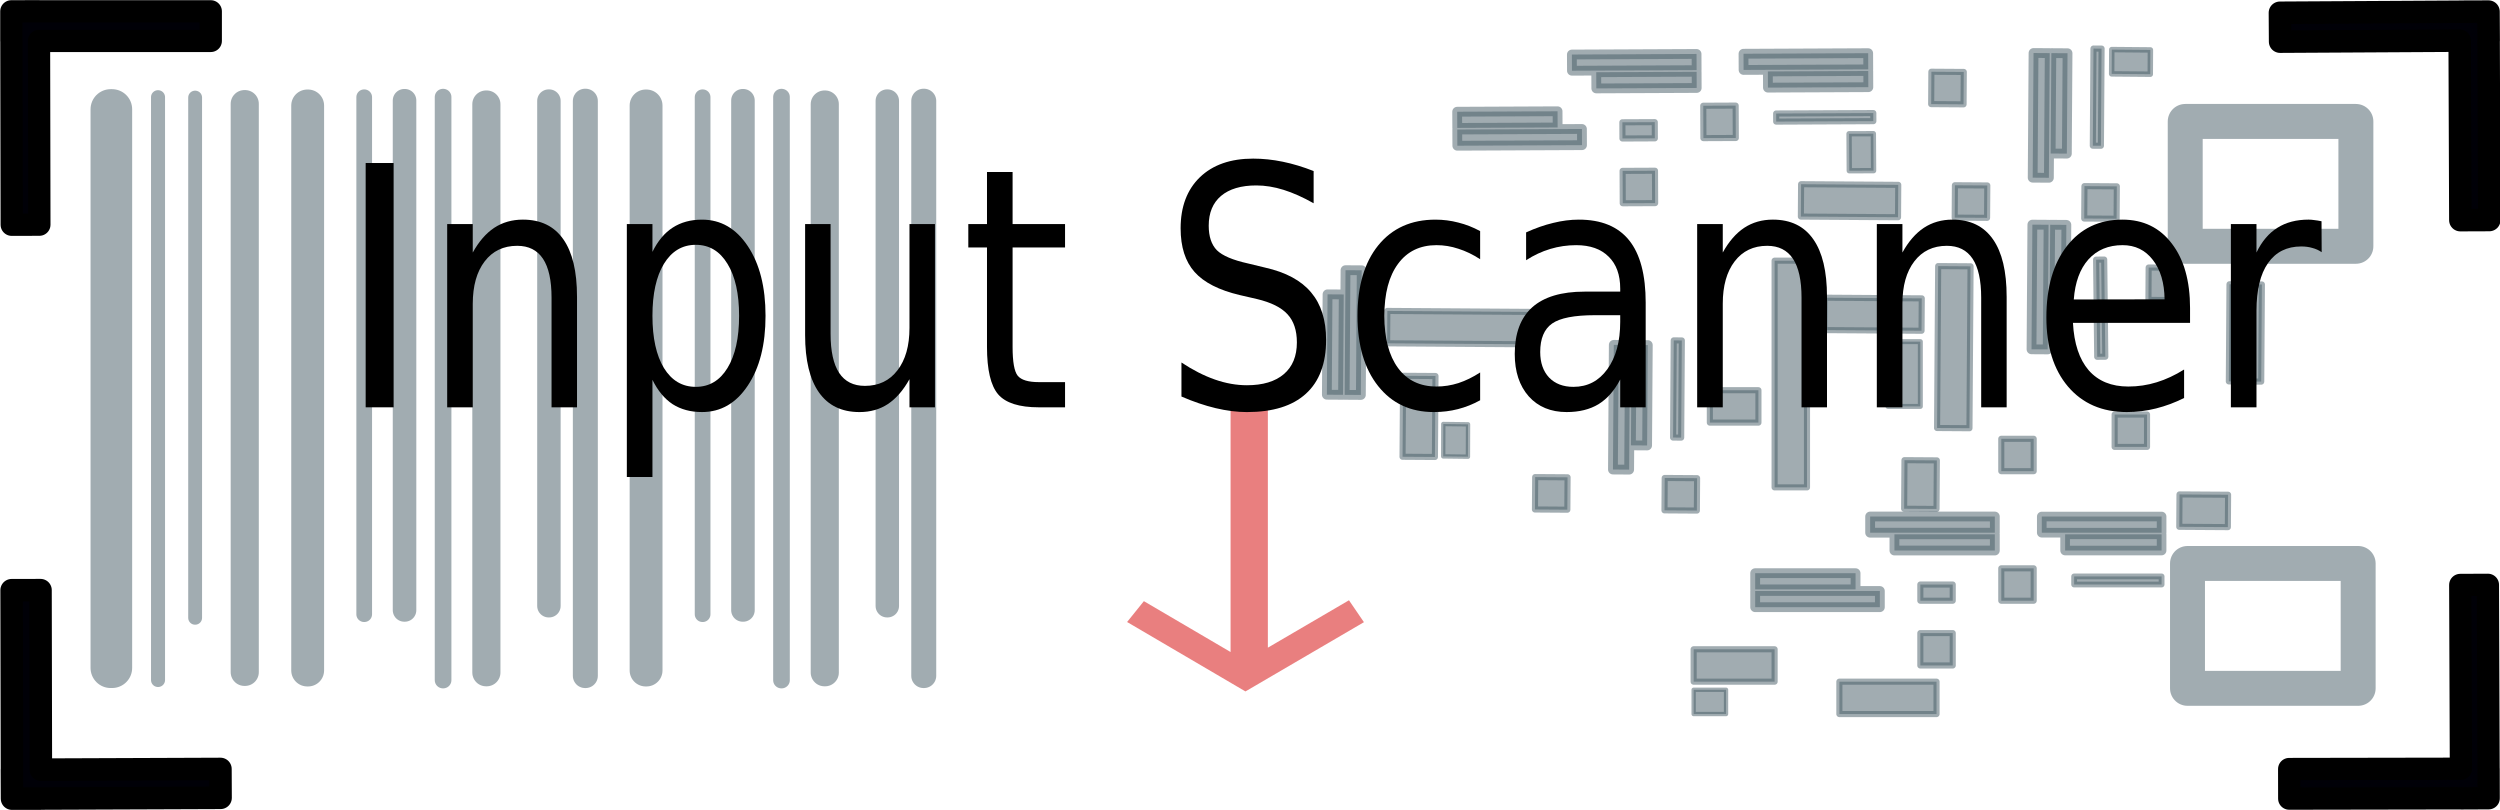 <?xml version="1.0" encoding="UTF-8" standalone="no"?>
<!-- Created with Inkscape (http://www.inkscape.org/) -->

<svg
   xmlns:dc="http://purl.org/dc/elements/1.1/"
   xmlns:cc="http://creativecommons.org/ns#"
   xmlns:rdf="http://www.w3.org/1999/02/22-rdf-syntax-ns#"
   xmlns:svg="http://www.w3.org/2000/svg"
   xmlns="http://www.w3.org/2000/svg"
   xmlns:sodipodi="http://sodipodi.sourceforge.net/DTD/sodipodi-0.dtd"
   xmlns:inkscape="http://www.inkscape.org/namespaces/inkscape"
   width="1544"
   height="500"
   viewBox="0 0 408.517 132.292"
   version="1.1"
   id="svg8"
   inkscape:version="0.92.5 (2060ec1f9f, 2020-04-08)"
   sodipodi:docname="wp-input-scanner_banner.svg">
  <defs
     id="defs2" />
  <sodipodi:namedview
     id="base"
     pagecolor="#ffffff"
     bordercolor="#666666"
     borderopacity="1.0"
     inkscape:pageopacity="0.0"
     inkscape:pageshadow="2"
     inkscape:zoom="1"
     inkscape:cx="691.86817"
     inkscape:cy="-4.6755129"
     inkscape:document-units="mm"
     inkscape:current-layer="layer1"
     showgrid="true"
     units="px"
     showguides="true"
     inkscape:guide-bbox="true"
     inkscape:window-width="3768"
     inkscape:window-height="2096"
     inkscape:window-x="72"
     inkscape:window-y="27"
     inkscape:window-maximized="1">
    <sodipodi:guide
       position="173.68,72.193"
       orientation="1,0"
       id="guide928"
       inkscape:locked="false" />
    <sodipodi:guide
       position="219.428,66.146"
       orientation="0,1"
       id="guide930"
       inkscape:locked="false"
       inkscape:label=""
       inkscape:color="rgb(0,0,255)" />
    <sodipodi:guide
       position="113.771,39.688"
       orientation="1,0"
       id="guide1167"
       inkscape:locked="false" />
    <inkscape:grid
       type="xygrid"
       id="grid1169"
       visible="true" />
    <sodipodi:guide
       position="191.823,74.083"
       orientation="1,0"
       id="guide4895"
       inkscape:locked="false" />
    <sodipodi:guide
       position="119.062,76.729"
       orientation="0,1"
       id="guide5028"
       inkscape:locked="false" />
    <sodipodi:guide
       position="354.542,124.354"
       orientation="1,0"
       id="guide5319"
       inkscape:locked="false" />
  </sodipodi:namedview>
  <g
     inkscape:groupmode="layer"
     id="layer3"
     inkscape:label="Layer 1"
     transform="translate(0,-67.708)"
     style="display:inline">
    <path
       style="fill:#000007;fill-opacity:1;stroke:#000000;stroke-width:3.638;stroke-linecap:round;stroke-linejoin:round;stroke-miterlimit:4;stroke-dasharray:none;stroke-dashoffset:0;stroke-opacity:1"
       d="m 6.368,69.548 -4.515,0.012 v 4.832 h 0.009 L 1.916,104.435 6.432,104.422 6.376,74.393 H 34.44 V 69.56 H 6.368 Z"
       id="rect817"
       inkscape:connector-curvature="0" />
    <path
       inkscape:connector-curvature="0"
       style="fill:#000007;fill-opacity:1;stroke:#000000;stroke-width:3.677;stroke-linecap:round;stroke-linejoin:round;stroke-miterlimit:4;stroke-dasharray:none;stroke-dashoffset:0;stroke-opacity:1"
       d="m 1.942,193.491 0.021,4.72 4.722,-0.009 -1.8e-5,-0.009 29.358,-0.115 -0.021,-4.72 -29.345,0.115 -0.057,-29.332 -4.722,0.009 0.057,29.342 z"
       id="rect817-3" />
    <path
       inkscape:connector-curvature="0"
       style="fill:#000007;fill-opacity:1;stroke:#000000;stroke-width:3.638;stroke-linecap:round;stroke-linejoin:round;stroke-miterlimit:4;stroke-dasharray:none;stroke-dashoffset:0;stroke-opacity:1"
       d="m 402.149,198.169 4.515,-0.021 -0.009,-4.832 -0.009,1e-5 -0.108,-30.042 -4.515,0.021 0.108,30.03 -28.064,0.05 0.009,4.832 28.073,-0.05 z"
       id="rect817-0" />
    <path
       inkscape:connector-curvature="0"
       style="fill:#000007;fill-opacity:1;stroke:#000000;stroke-width:3.677;stroke-linecap:round;stroke-linejoin:round;stroke-miterlimit:4;stroke-dasharray:none;stroke-dashoffset:0;stroke-opacity:1"
       d="m 406.665,74.323 -0.03,-4.72 -4.722,0.017 3e-5,0.009 -29.357,0.167 0.03,4.72 29.345,-0.167 0.109,29.332 4.722,-0.018 -0.109,-29.342 z"
       id="rect817-3-4" />
    <rect
       style="opacity:0.5;fill:none;fill-opacity:1;stroke:#455a64;stroke-width:5.71;stroke-linecap:round;stroke-linejoin:round;stroke-miterlimit:4;stroke-dasharray:none;stroke-dashoffset:0;stroke-opacity:1"
       id="rect911"
       width="27.887"
       height="20.404"
       x="357.081"
       y="87.552" />
    <rect
       style="opacity:0.5;fill:none;fill-opacity:1;stroke:#455a64;stroke-width:5.71;stroke-linecap:round;stroke-linejoin:round;stroke-miterlimit:4;stroke-dasharray:none;stroke-dashoffset:0;stroke-opacity:1"
       id="rect911-7"
       width="27.887"
       height="20.404"
       x="357.452"
       y="159.783" />
    <rect
       style="opacity:0.5;fill:none;fill-opacity:1;stroke:#455a64;stroke-width:6.573;stroke-linecap:round;stroke-linejoin:round;stroke-miterlimit:4;stroke-dasharray:none;stroke-dashoffset:0;stroke-opacity:1"
       id="rect932"
       width="0.226"
       height="91.286"
       x="18.082"
       y="85.565" />
    <rect
       style="opacity:0.5;fill:none;fill-opacity:1;stroke:#455a64;stroke-width:2.266;stroke-linecap:round;stroke-linejoin:round;stroke-miterlimit:4;stroke-dasharray:none;stroke-dashoffset:0;stroke-opacity:1"
       id="rect932-6"
       width="0.026"
       height="95.255"
       x="25.809"
       y="83.58" />
    <rect
       style="opacity:0.5;fill:none;fill-opacity:1;stroke:#455a64;stroke-width:2.234;stroke-linecap:round;stroke-linejoin:round;stroke-miterlimit:4;stroke-dasharray:none;stroke-dashoffset:0;stroke-opacity:1"
       id="rect932-6-8"
       width="0.028"
       height="85.029"
       x="31.872"
       y="83.642" />
    <rect
       style="opacity:0.5;fill:none;fill-opacity:1;stroke:#455a64;stroke-width:4.493;stroke-linecap:round;stroke-linejoin:round;stroke-miterlimit:4;stroke-dasharray:none;stroke-dashoffset:0;stroke-opacity:1"
       id="rect932-9"
       width="0.104"
       height="92.872"
       x="39.941"
       y="84.673" />
    <rect
       style="opacity:0.5;fill:none;fill-opacity:1;stroke:#455a64;stroke-width:5.226;stroke-linecap:round;stroke-linejoin:round;stroke-miterlimit:4;stroke-dasharray:none;stroke-dashoffset:0;stroke-opacity:1"
       id="rect932-9-0"
       width="0.141"
       height="92.313"
       x="50.204"
       y="84.952" />
    <rect
       style="opacity:0.5;fill:none;fill-opacity:1;stroke:#455a64;stroke-width:2.529;stroke-linecap:round;stroke-linejoin:round;stroke-miterlimit:4;stroke-dasharray:none;stroke-dashoffset:0;stroke-opacity:1"
       id="rect932-6-8-3"
       width="0.036"
       height="84.503"
       x="59.495"
       y="83.583" />
    <rect
       style="opacity:0.5;fill:none;fill-opacity:1;stroke:#455a64;stroke-width:3.766;stroke-linecap:round;stroke-linejoin:round;stroke-miterlimit:4;stroke-dasharray:none;stroke-dashoffset:0;stroke-opacity:1"
       id="rect932-6-8-33"
       width="0.081"
       height="83.288"
       x="66.064"
       y="84.129" />
    <rect
       style="opacity:0.5;fill:none;fill-opacity:1;stroke:#455a64;stroke-width:2.685;stroke-linecap:round;stroke-linejoin:round;stroke-miterlimit:4;stroke-dasharray:none;stroke-dashoffset:0;stroke-opacity:1"
       id="rect932-6-8-3-7"
       width="0.036"
       height="95.287"
       x="72.385"
       y="83.564" />
    <rect
       style="opacity:0.5;fill:none;fill-opacity:1;stroke:#455a64;stroke-width:4.493;stroke-linecap:round;stroke-linejoin:round;stroke-miterlimit:4;stroke-dasharray:none;stroke-dashoffset:0;stroke-opacity:1"
       id="rect932-2"
       width="0.104"
       height="92.872"
       x="79.425"
       y="84.737" />
    <rect
       style="opacity:0.5;fill:none;fill-opacity:1;stroke:#455a64;stroke-width:3.749;stroke-linecap:round;stroke-linejoin:round;stroke-miterlimit:4;stroke-dasharray:none;stroke-dashoffset:0;stroke-opacity:1"
       id="rect932-6-6"
       width="0.081"
       height="82.538"
       x="89.655"
       y="84.189" />
    <rect
       style="opacity:0.5;fill:none;fill-opacity:1;stroke:#455a64;stroke-width:4;stroke-linecap:round;stroke-linejoin:round;stroke-miterlimit:4;stroke-dasharray:none;stroke-dashoffset:0;stroke-opacity:1"
       id="rect932-6-8-5"
       width="0.081"
       height="93.934"
       x="95.608"
       y="84.206" />
    <path
       style="display:inline;opacity:0.5;fill:#455a64;fill-opacity:1;stroke:#455a64;stroke-width:1.602;stroke-linecap:round;stroke-linejoin:round;stroke-miterlimit:4;stroke-dasharray:none;stroke-dashoffset:0;stroke-opacity:1"
       d="m 332.155,96.742 2.646,0.018 0.138,-20.372 -2.646,-0.018 z m 2.937,-3.949 2.646,0.018 0.111,-16.404 -2.646,-0.018 z"
       id="rect4878-9"
       inkscape:connector-curvature="0" />
    <path
       inkscape:connector-curvature="0"
       style="display:inline;opacity:0.5;fill:#455a64;fill-opacity:1;stroke:#455a64;stroke-width:1.602;stroke-linecap:round;stroke-linejoin:round;stroke-miterlimit:4;stroke-dasharray:none;stroke-dashoffset:0;stroke-opacity:1"
       d="m 331.964,124.788 2.646,0.018 0.138,-20.372 -2.646,-0.018 z m 2.937,-3.949 2.646,0.018 0.111,-16.404 -2.646,-0.018 z"
       id="rect4878-0-3" />
    <rect
       style="display:inline;opacity:0.5;fill:#455a64;fill-opacity:1;stroke:#455a64;stroke-width:1;stroke-linecap:round;stroke-linejoin:round;stroke-miterlimit:4;stroke-dasharray:none;stroke-dashoffset:0;stroke-opacity:1"
       id="rect4945-4"
       width="15.875"
       height="1.323"
       x="-89.193"
       y="342.594"
       transform="rotate(-89.611)" />
    <rect
       style="display:inline;opacity:0.5;fill:#455a64;fill-opacity:1;stroke:#455a64;stroke-width:0.892;stroke-linecap:round;stroke-linejoin:round;stroke-miterlimit:4;stroke-dasharray:none;stroke-dashoffset:0;stroke-opacity:1"
       id="rect4947-3"
       width="3.969"
       height="6.31"
       x="-76.67"
       y="345.443"
       transform="matrix(0.005,-1,1,0.009,0,0)" />
    <rect
       style="display:inline;opacity:0.5;fill:#455a64;fill-opacity:1;stroke:#455a64;stroke-width:1;stroke-linecap:round;stroke-linejoin:round;stroke-miterlimit:4;stroke-dasharray:none;stroke-dashoffset:0;stroke-opacity:1"
       id="rect4952-7"
       width="5.292"
       height="5.292"
       x="-114.328"
       y="351.854"
       transform="rotate(-89.611)" />
    <rect
       style="display:inline;opacity:0.5;fill:#455a64;fill-opacity:1;stroke:#455a64;stroke-width:1;stroke-linecap:round;stroke-linejoin:round;stroke-miterlimit:4;stroke-dasharray:none;stroke-dashoffset:0;stroke-opacity:1"
       id="rect4956-2"
       width="26.458"
       height="5.292"
       x="-135.495"
       y="317.458"
       transform="rotate(-89.611)" />
    <rect
       style="display:inline;opacity:0.5;fill:#455a64;fill-opacity:1;stroke:#455a64;stroke-width:1;stroke-linecap:round;stroke-linejoin:round;stroke-miterlimit:4;stroke-dasharray:none;stroke-dashoffset:0;stroke-opacity:1"
       id="rect4958-2"
       width="5.292"
       height="5.292"
       x="-101.099"
       y="320.104"
       transform="rotate(-89.611)" />
    <rect
       style="display:inline;opacity:0.5;fill:#455a64;fill-opacity:1;stroke:#455a64;stroke-width:1;stroke-linecap:round;stroke-linejoin:round;stroke-miterlimit:4;stroke-dasharray:none;stroke-dashoffset:0;stroke-opacity:1"
       id="rect4962-2"
       width="5.292"
       height="5.292"
       x="-101.099"
       y="341.271"
       transform="rotate(-89.611)" />
    <rect
       style="display:inline;opacity:0.5;fill:#455a64;fill-opacity:1;stroke:#455a64;stroke-width:1;stroke-linecap:round;stroke-linejoin:round;stroke-miterlimit:4;stroke-dasharray:none;stroke-dashoffset:0;stroke-opacity:1"
       id="rect4966-7"
       width="15.875"
       height="5.292"
       x="-127.557"
       y="365.083"
       transform="rotate(-89.611)" />
    <rect
       style="display:inline;opacity:0.5;fill:#455a64;fill-opacity:1;stroke:#455a64;stroke-width:1;stroke-linecap:round;stroke-linejoin:round;stroke-miterlimit:4;stroke-dasharray:none;stroke-dashoffset:0;stroke-opacity:1"
       id="rect4968-5"
       width="5.292"
       height="15.875"
       x="-119.62"
       y="298.937"
       transform="rotate(-89.611)" />
    <rect
       style="display:inline;opacity:0.5;fill:#455a64;fill-opacity:1;stroke:#455a64;stroke-width:1;stroke-linecap:round;stroke-linejoin:round;stroke-miterlimit:4;stroke-dasharray:none;stroke-dashoffset:0;stroke-opacity:1"
       id="rect4970-1"
       width="7.938"
       height="5.292"
       x="-148.724"
       y="312.166"
       transform="rotate(-89.611)" />
    <rect
       style="display:inline;opacity:0.5;fill:#455a64;fill-opacity:1;stroke:#455a64;stroke-width:1;stroke-linecap:round;stroke-linejoin:round;stroke-miterlimit:4;stroke-dasharray:none;stroke-dashoffset:0;stroke-opacity:1"
       id="rect4974-4"
       width="5.292"
       height="7.938"
       x="-151.37"
       y="357.146"
       transform="rotate(-89.611)" />
    <path
       style="display:inline;opacity:0.5;fill:#455a64;fill-opacity:1;stroke:#455a64;stroke-width:1.602;stroke-linecap:round;stroke-linejoin:round;stroke-miterlimit:4;stroke-dasharray:none;stroke-dashoffset:0;stroke-opacity:1"
       d="m 263.567,144.432 2.646,0.018 0.138,-20.372 -2.646,-0.018 z m 2.937,-3.949 2.646,0.018 0.111,-16.404 -2.646,-0.018 z"
       id="rect4878-6-1"
       inkscape:connector-curvature="0" />
    <rect
       style="display:inline;opacity:0.5;fill:#455a64;fill-opacity:1;stroke:#455a64;stroke-width:1;stroke-linecap:round;stroke-linejoin:round;stroke-miterlimit:4;stroke-dasharray:none;stroke-dashoffset:0;stroke-opacity:1"
       id="rect4945-2-7"
       width="15.875"
       height="1.323"
       x="-137.347"
       y="274.331"
       transform="rotate(-89.611)" />
    <rect
       style="display:inline;opacity:0.5;fill:#455a64;fill-opacity:1;stroke:#455a64;stroke-width:1;stroke-linecap:round;stroke-linejoin:round;stroke-miterlimit:4;stroke-dasharray:none;stroke-dashoffset:0;stroke-opacity:1"
       id="rect4958-4-1"
       width="5.292"
       height="5.292"
       x="-149.253"
       y="251.842"
       transform="rotate(-89.611)" />
    <rect
       style="display:inline;opacity:0.5;fill:#455a64;fill-opacity:1;stroke:#455a64;stroke-width:1;stroke-linecap:round;stroke-linejoin:round;stroke-miterlimit:4;stroke-dasharray:none;stroke-dashoffset:0;stroke-opacity:1"
       id="rect4962-7-1"
       width="5.292"
       height="5.292"
       x="-149.253"
       y="273.008"
       transform="rotate(-89.611)" />
    <rect
       style="display:inline;opacity:0.5;fill:#455a64;fill-opacity:1;stroke:#455a64;stroke-width:1;stroke-linecap:round;stroke-linejoin:round;stroke-miterlimit:4;stroke-dasharray:none;stroke-dashoffset:0;stroke-opacity:1"
       id="rect4958-9-1"
       width="5.292"
       height="5.292"
       x="-82.578"
       y="316.135"
       transform="rotate(-89.611)" />
    <rect
       style="display:inline;opacity:0.5;fill:#455a64;fill-opacity:1;stroke:#455a64;stroke-width:1;stroke-linecap:round;stroke-linejoin:round;stroke-miterlimit:4;stroke-dasharray:none;stroke-dashoffset:0;stroke-opacity:1"
       id="rect4968-3-7"
       width="5.292"
       height="15.875"
       x="-101.099"
       y="294.969"
       transform="rotate(-89.611)" />
    <path
       inkscape:connector-curvature="0"
       style="display:inline;opacity:0.5;fill:#455a64;fill-opacity:1;stroke:#455a64;stroke-width:1.602;stroke-linecap:round;stroke-linejoin:round;stroke-miterlimit:4;stroke-dasharray:none;stroke-dashoffset:0;stroke-opacity:1"
       d="m 222.512,111.873 -2.646,-0.018 -0.138,20.372 2.646,0.018 z m -2.937,3.949 -2.646,-0.018 -0.111,16.404 2.646,0.018 z"
       id="rect4878-0-4-9-0" />
    <rect
       style="display:inline;opacity:0.5;fill:#455a64;fill-opacity:1;stroke:#455a64;stroke-width:1;stroke-linecap:round;stroke-linejoin:round;stroke-miterlimit:4;stroke-dasharray:none;stroke-dashoffset:0;stroke-opacity:1"
       id="rect4964-2-4"
       width="5.292"
       height="23.812"
       x="-122.266"
       y="227.5"
       transform="rotate(-89.611)" />
    <rect
       style="display:inline;opacity:0.5;fill:#455a64;fill-opacity:1;stroke:#455a64;stroke-width:1;stroke-linecap:round;stroke-linejoin:round;stroke-miterlimit:4;stroke-dasharray:none;stroke-dashoffset:0;stroke-opacity:1"
       id="rect4972-8-0"
       width="13.229"
       height="5.292"
       x="-140.786"
       y="230.146"
       transform="rotate(-89.611)" />
    <rect
       style="display:inline;opacity:0.5;fill:#455a64;fill-opacity:1;stroke:#455a64;stroke-width:0.714;stroke-linecap:round;stroke-linejoin:round;stroke-miterlimit:4;stroke-dasharray:none;stroke-dashoffset:0;stroke-opacity:1"
       id="rect4974-3-8"
       width="5.292"
       height="4.042"
       x="-139.214"
       y="236.246"
       transform="matrix(0.003,-1,1,0.013,0,0)" />
    <path
       style="display:inline;opacity:0.5;fill:#455a64;fill-opacity:1;stroke:#455a64;stroke-width:1.602;stroke-linecap:round;stroke-linejoin:round;stroke-miterlimit:4;stroke-dasharray:none;stroke-dashoffset:0;stroke-opacity:1"
       d="m 284.9,76.49 0.012,2.646 20.373,-0.093 -0.012,-2.646 z m 3.982,2.892 0.012,2.646 16.404,-0.075 -0.012,-2.646 z"
       id="rect4878-01-5"
       inkscape:connector-curvature="0" />
    <path
       inkscape:connector-curvature="0"
       style="display:inline;opacity:0.5;fill:#455a64;fill-opacity:1;stroke:#455a64;stroke-width:1.602;stroke-linecap:round;stroke-linejoin:round;stroke-miterlimit:4;stroke-dasharray:none;stroke-dashoffset:0;stroke-opacity:1"
       d="m 256.855,76.618 0.012,2.646 20.373,-0.093 -0.012,-2.646 z m 3.982,2.892 0.012,2.646 16.404,-0.075 -0.012,-2.646 z"
       id="rect4878-0-7-1" />
    <path
       inkscape:connector-curvature="0"
       style="display:inline;opacity:0.5;fill:#455a64;fill-opacity:1;stroke:#455a64;stroke-width:1.602;stroke-linecap:round;stroke-linejoin:round;stroke-miterlimit:4;stroke-dasharray:none;stroke-dashoffset:0;stroke-opacity:1"
       d="m 258.51,91.428 -0.012,-2.646 -20.373,0.093 0.012,2.646 z m -3.982,-2.892 -0.012,-2.646 -16.404,0.075 0.012,2.646 z"
       id="rect4878-0-4-8-6" />
    <rect
       style="display:inline;opacity:0.5;fill:#455a64;fill-opacity:1;stroke:#455a64;stroke-width:1;stroke-linecap:round;stroke-linejoin:round;stroke-miterlimit:4;stroke-dasharray:none;stroke-dashoffset:0;stroke-opacity:1"
       id="rect4945-9-6"
       width="15.875"
       height="1.323"
       x="289.839"
       y="87.582"
       transform="rotate(-0.262)" />
    <rect
       style="display:inline;opacity:0.5;fill:#455a64;fill-opacity:1;stroke:#455a64;stroke-width:0.873;stroke-linecap:round;stroke-linejoin:round;stroke-miterlimit:4;stroke-dasharray:none;stroke-dashoffset:0;stroke-opacity:1"
       id="rect4947-1-2"
       width="3.969"
       height="6.043"
       x="301.607"
       y="90.47"
       transform="matrix(1,-0.003,0.006,1,0,0)" />
    <rect
       style="display:inline;opacity:0.5;fill:#455a64;fill-opacity:1;stroke:#455a64;stroke-width:1;stroke-linecap:round;stroke-linejoin:round;stroke-miterlimit:4;stroke-dasharray:none;stroke-dashoffset:0;stroke-opacity:1"
       id="rect4952-5-1"
       width="5.292"
       height="5.292"
       x="264.704"
       y="96.842"
       transform="rotate(-0.262)" />
    <rect
       style="display:inline;opacity:0.5;fill:#455a64;fill-opacity:1;stroke:#455a64;stroke-width:1;stroke-linecap:round;stroke-linejoin:round;stroke-miterlimit:4;stroke-dasharray:none;stroke-dashoffset:0;stroke-opacity:1"
       id="rect4960-4-9"
       width="5.292"
       height="2.646"
       x="264.704"
       y="88.904"
       transform="rotate(-0.262)" />
    <rect
       style="display:inline;opacity:0.5;fill:#455a64;fill-opacity:1;stroke:#455a64;stroke-width:1;stroke-linecap:round;stroke-linejoin:round;stroke-miterlimit:4;stroke-dasharray:none;stroke-dashoffset:0;stroke-opacity:1"
       id="rect4962-9-6"
       width="5.292"
       height="5.292"
       x="277.933"
       y="86.259"
       transform="rotate(-0.262)" />
    <path
       style="display:inline;opacity:0.5;fill:#455a64;fill-opacity:1;stroke:#455a64;stroke-width:1.571;stroke-linecap:round;stroke-linejoin:round;stroke-miterlimit:4;stroke-dasharray:none;stroke-dashoffset:0;stroke-opacity:1"
       d="m 333.64,152.11 v 2.646 h 19.579 v -2.646 z m 3.814,2.91 v 2.646 h 15.765 v -2.646 z"
       id="rect4878-8"
       inkscape:connector-curvature="0" />
    <path
       inkscape:connector-curvature="0"
       style="display:inline;opacity:0.5;fill:#455a64;fill-opacity:1;stroke:#455a64;stroke-width:1.602;stroke-linecap:round;stroke-linejoin:round;stroke-miterlimit:4;stroke-dasharray:none;stroke-dashoffset:0;stroke-opacity:1"
       d="m 305.594,152.11 v 2.646 h 20.373 v -2.646 z m 3.969,2.91 v 2.646 h 16.404 v -2.646 z"
       id="rect4878-0-0" />
    <path
       inkscape:connector-curvature="0"
       style="display:inline;opacity:0.5;fill:#455a64;fill-opacity:1;stroke:#455a64;stroke-width:1.602;stroke-linecap:round;stroke-linejoin:round;stroke-miterlimit:4;stroke-dasharray:none;stroke-dashoffset:0;stroke-opacity:1"
       d="m 307.181,166.927 v -2.646 l -20.373,2e-5 v 2.646 z m -3.969,-2.91 v -2.646 l -16.404,1e-5 v 2.646 z"
       id="rect4878-0-4-81" />
    <rect
       style="display:inline;opacity:0.5;fill:#455a64;fill-opacity:1;stroke:#455a64;stroke-width:0.949;stroke-linecap:round;stroke-linejoin:round;stroke-miterlimit:4;stroke-dasharray:none;stroke-dashoffset:0;stroke-opacity:1"
       id="rect4945-0"
       width="14.288"
       height="1.323"
       x="338.931"
       y="161.9" />
    <rect
       style="display:inline;opacity:0.5;fill:#455a64;fill-opacity:1;stroke:#455a64;stroke-width:1;stroke-linecap:round;stroke-linejoin:round;stroke-miterlimit:4;stroke-dasharray:none;stroke-dashoffset:0;stroke-opacity:1"
       id="rect4952-2"
       width="5.292"
       height="5.292"
       x="313.796"
       y="171.16" />
    <rect
       style="display:inline;opacity:0.5;fill:#455a64;fill-opacity:1;stroke:#455a64;stroke-width:1;stroke-linecap:round;stroke-linejoin:round;stroke-miterlimit:4;stroke-dasharray:none;stroke-dashoffset:0;stroke-opacity:1"
       id="rect4954-9"
       width="5.292"
       height="37.042"
       x="289.983"
       y="110.306" />
    <rect
       style="display:inline;opacity:0.5;fill:#455a64;fill-opacity:1;stroke:#455a64;stroke-width:1;stroke-linecap:round;stroke-linejoin:round;stroke-miterlimit:4;stroke-dasharray:none;stroke-dashoffset:0;stroke-opacity:1"
       id="rect4958-5"
       width="5.292"
       height="5.292"
       x="327.025"
       y="139.41" />
    <rect
       style="display:inline;opacity:0.5;fill:#455a64;fill-opacity:1;stroke:#455a64;stroke-width:1;stroke-linecap:round;stroke-linejoin:round;stroke-miterlimit:4;stroke-dasharray:none;stroke-dashoffset:0;stroke-opacity:1"
       id="rect4960-6"
       width="5.292"
       height="2.646"
       x="313.796"
       y="163.223" />
    <rect
       style="display:inline;opacity:0.5;fill:#455a64;fill-opacity:1;stroke:#455a64;stroke-width:1;stroke-linecap:round;stroke-linejoin:round;stroke-miterlimit:4;stroke-dasharray:none;stroke-dashoffset:0;stroke-opacity:1"
       id="rect4962-4"
       width="5.292"
       height="5.292"
       x="327.025"
       y="160.577" />
    <rect
       style="display:inline;opacity:0.5;fill:#455a64;fill-opacity:1;stroke:#455a64;stroke-width:1;stroke-linecap:round;stroke-linejoin:round;stroke-miterlimit:4;stroke-dasharray:none;stroke-dashoffset:0;stroke-opacity:1"
       id="rect4966-3"
       width="15.875"
       height="5.292"
       x="300.567"
       y="179.098" />
    <rect
       style="display:inline;opacity:0.5;fill:#455a64;fill-opacity:1;stroke:#455a64;stroke-width:0.816;stroke-linecap:round;stroke-linejoin:round;stroke-miterlimit:4;stroke-dasharray:none;stroke-dashoffset:0;stroke-opacity:1"
       id="rect4968-7"
       width="5.292"
       height="10.583"
       x="308.504"
       y="123.535" />
    <rect
       style="display:inline;opacity:0.5;fill:#455a64;fill-opacity:1;stroke:#455a64;stroke-width:1;stroke-linecap:round;stroke-linejoin:round;stroke-miterlimit:4;stroke-dasharray:none;stroke-dashoffset:0;stroke-opacity:1"
       id="rect4970-9"
       width="7.938"
       height="5.292"
       x="279.4"
       y="131.473" />
    <rect
       style="display:inline;opacity:0.5;fill:#455a64;fill-opacity:1;stroke:#455a64;stroke-width:1;stroke-linecap:round;stroke-linejoin:round;stroke-miterlimit:4;stroke-dasharray:none;stroke-dashoffset:0;stroke-opacity:1"
       id="rect4972-74"
       width="13.229"
       height="5.292"
       x="276.754"
       y="173.806" />
    <rect
       style="display:inline;opacity:0.5;fill:#455a64;fill-opacity:1;stroke:#455a64;stroke-width:0.707;stroke-linecap:round;stroke-linejoin:round;stroke-miterlimit:4;stroke-dasharray:none;stroke-dashoffset:0;stroke-opacity:1"
       id="rect4974-9"
       width="5.292"
       height="3.969"
       x="276.754"
       y="180.421" />
    <rect
       style="display:inline;opacity:0.5;fill:#455a64;fill-opacity:1;stroke:#455a64;stroke-width:1;stroke-linecap:round;stroke-linejoin:round;stroke-miterlimit:4;stroke-dasharray:none;stroke-dashoffset:0;stroke-opacity:1"
       id="rect4958-9-17"
       width="5.292"
       height="5.292"
       x="345.546"
       y="135.442" />
    <rect
       style="display:inline;opacity:0.5;fill:#455a64;fill-opacity:1;stroke:#455a64;stroke-width:1;stroke-linecap:round;stroke-linejoin:round;stroke-miterlimit:4;stroke-dasharray:none;stroke-dashoffset:0;stroke-opacity:1"
       id="rect4945-9-60"
       width="15.875"
       height="1.323"
       x="114.022"
       y="-342.568"
       transform="rotate(89.349)" />
    <rect
       style="display:inline;opacity:0.5;fill:none;fill-opacity:1;stroke:#455a64;stroke-width:5.226;stroke-linecap:round;stroke-linejoin:round;stroke-miterlimit:4;stroke-dasharray:none;stroke-dashoffset:0;stroke-opacity:1"
       id="rect932-9-0-3"
       width="0.141"
       height="92.313"
       x="105.502"
       y="84.952" />
    <rect
       style="display:inline;opacity:0.5;fill:none;fill-opacity:1;stroke:#455a64;stroke-width:2.529;stroke-linecap:round;stroke-linejoin:round;stroke-miterlimit:4;stroke-dasharray:none;stroke-dashoffset:0;stroke-opacity:1"
       id="rect932-6-8-3-9"
       width="0.036"
       height="84.503"
       x="114.793"
       y="83.583" />
    <rect
       style="display:inline;opacity:0.5;fill:none;fill-opacity:1;stroke:#455a64;stroke-width:3.766;stroke-linecap:round;stroke-linejoin:round;stroke-miterlimit:4;stroke-dasharray:none;stroke-dashoffset:0;stroke-opacity:1"
       id="rect932-6-8-33-4"
       width="0.081"
       height="83.288"
       x="121.362"
       y="84.129" />
    <rect
       style="display:inline;opacity:0.5;fill:none;fill-opacity:1;stroke:#455a64;stroke-width:2.685;stroke-linecap:round;stroke-linejoin:round;stroke-miterlimit:4;stroke-dasharray:none;stroke-dashoffset:0;stroke-opacity:1"
       id="rect932-6-8-3-7-1"
       width="0.036"
       height="95.287"
       x="127.683"
       y="83.564" />
    <rect
       style="display:inline;opacity:0.5;fill:none;fill-opacity:1;stroke:#455a64;stroke-width:4.493;stroke-linecap:round;stroke-linejoin:round;stroke-miterlimit:4;stroke-dasharray:none;stroke-dashoffset:0;stroke-opacity:1"
       id="rect932-2-5"
       width="0.104"
       height="92.872"
       x="134.722"
       y="84.737" />
    <rect
       style="display:inline;opacity:0.5;fill:none;fill-opacity:1;stroke:#455a64;stroke-width:3.749;stroke-linecap:round;stroke-linejoin:round;stroke-miterlimit:4;stroke-dasharray:none;stroke-dashoffset:0;stroke-opacity:1"
       id="rect932-6-6-4"
       width="0.081"
       height="82.538"
       x="144.952"
       y="84.189" />
    <rect
       style="display:inline;opacity:0.5;fill:none;fill-opacity:1;stroke:#455a64;stroke-width:4;stroke-linecap:round;stroke-linejoin:round;stroke-miterlimit:4;stroke-dasharray:none;stroke-dashoffset:0;stroke-opacity:1"
       id="rect932-6-8-5-1"
       width="0.081"
       height="93.934"
       x="150.906"
       y="84.206" />
  </g>
  <g
     inkscape:groupmode="layer"
     id="layer4"
     inkscape:label="arrow"
     style="display:inline">
    <path
       style="fill:#d50000;fill-opacity:1;stroke:#000005;stroke-width:0;stroke-linecap:butt;stroke-linejoin:round;stroke-miterlimit:4;stroke-dasharray:none;stroke-dashoffset:0;stroke-opacity:1;opacity:0.5"
       d="m 201.083,66.146 v 40.398 l -14.167,-8.311 -2.741,3.407 19.326,11.337 0.014,-0.018 0.012,0.017 19.348,-11.308 -2.444,-3.58 -13.254,7.746 V 66.146 Z"
       id="rect5009"
       inkscape:connector-curvature="0" />
  </g>
  <g
     inkscape:groupmode="layer"
     id="layer1"
     inkscape:label="schrift"
     transform="translate(0,-67.708)"
     style="display:inline">
    <g
       aria-label="WP Input Scanner"
       transform="matrix(1.158,0,0,1.369,-103.467,623.56)"
       style="font-style:normal;font-weight:normal;font-size:40px;line-height:1.25;font-family:sans-serif;letter-spacing:0px;word-spacing:0px;display:inline;fill:#000000;fill-opacity:1;stroke:none"
       id="flowRoot5636">
      <path
         d="m 140.949,-386.57 h 3.945 v 29.16 h -3.945 z"
         id="path5648"
         inkscape:connector-curvature="0" />
      <path
         d="m 170.773,-370.613 v 13.203 h -3.594 v -13.086 q 0,-3.105 -1.211,-4.648 -1.211,-1.543 -3.633,-1.543 -2.91,0 -4.59,1.855 -1.68,1.855 -1.68,5.059 v 12.363 h -3.613 v -21.875 h 3.613 v 3.398 q 1.289,-1.973 3.027,-2.949 1.758,-0.977 4.043,-0.977 3.77,0 5.703,2.344 1.934,2.324 1.934,6.855 z"
         id="path5650"
         inkscape:connector-curvature="0" />
      <path
         d="m 181.417,-360.691 v 11.602 h -3.613 v -30.195 h 3.613 v 3.32 q 1.133,-1.953 2.852,-2.891 1.738,-0.957 4.141,-0.957 3.984,0 6.465,3.164 2.5,3.164 2.5,8.32 0,5.156 -2.5,8.32 -2.48,3.164 -6.465,3.164 -2.402,0 -4.141,-0.938 -1.719,-0.957 -2.852,-2.91 z m 12.227,-7.637 q 0,-3.965 -1.641,-6.211 -1.621,-2.266 -4.473,-2.266 -2.852,0 -4.492,2.266 -1.621,2.246 -1.621,6.211 0,3.965 1.621,6.23 1.641,2.246 4.492,2.246 2.852,0 4.473,-2.246 1.641,-2.266 1.641,-6.23 z"
         id="path5652"
         inkscape:connector-curvature="0" />
      <path
         d="m 202.96,-366.043 v -13.242 h 3.594 v 13.105 q 0,3.105 1.211,4.668 1.211,1.543 3.633,1.543 2.91,0 4.59,-1.855 1.699,-1.855 1.699,-5.059 v -12.402 h 3.594 v 21.875 h -3.594 v -3.359 q -1.309,1.992 -3.047,2.969 -1.719,0.957 -4.004,0.957 -3.77,0 -5.723,-2.344 -1.953,-2.344 -1.953,-6.855 z m 9.043,-13.77 z"
         id="path5654"
         inkscape:connector-curvature="0" />
      <path
         d="m 232.238,-385.496 v 6.211 h 7.402 v 2.793 h -7.402 v 11.875 q 0,2.676 0.723,3.438 0.742,0.762 2.988,0.762 h 3.691 v 3.008 h -3.691 q -4.16,0 -5.742,-1.543 -1.582,-1.562 -1.582,-5.664 v -11.875 h -2.637 v -2.793 h 2.637 v -6.211 z"
         id="path5656"
         inkscape:connector-curvature="0" />
      <path
         d="m 274.718,-385.613 v 3.848 q -2.246,-1.074 -4.238,-1.602 -1.992,-0.527 -3.848,-0.527 -3.223,0 -4.98,1.25 -1.738,1.25 -1.738,3.555 0,1.934 1.152,2.93 1.172,0.977 4.414,1.582 l 2.383,0.488 q 4.414,0.84 6.504,2.969 2.109,2.109 2.109,5.664 0,4.238 -2.852,6.426 -2.832,2.188 -8.32,2.188 -2.07,0 -4.414,-0.469 -2.324,-0.469 -4.824,-1.387 v -4.062 q 2.402,1.348 4.707,2.031 2.305,0.684 4.531,0.684 3.379,0 5.215,-1.328 1.836,-1.328 1.836,-3.789 0,-2.148 -1.328,-3.359 -1.309,-1.211 -4.316,-1.816 l -2.402,-0.469 q -4.414,-0.879 -6.387,-2.754 -1.973,-1.875 -1.973,-5.215 0,-3.867 2.715,-6.094 2.734,-2.227 7.52,-2.227 2.051,0 4.18,0.371 2.129,0.371 4.355,1.113 z"
         id="path5658"
         inkscape:connector-curvature="0" />
      <path
         d="m 298.214,-378.445 v 3.359 q -1.523,-0.84 -3.066,-1.25 -1.523,-0.43 -3.086,-0.43 -3.496,0 -5.43,2.227 -1.934,2.207 -1.934,6.211 0,4.004 1.934,6.23 1.934,2.207 5.43,2.207 1.562,0 3.086,-0.41 1.543,-0.43 3.066,-1.27 v 3.32 q -1.504,0.703 -3.125,1.055 -1.602,0.352 -3.418,0.352 -4.941,0 -7.852,-3.105 -2.91,-3.105 -2.91,-8.379 0,-5.352 2.93,-8.418 2.949,-3.066 8.066,-3.066 1.66,0 3.242,0.352 1.582,0.332 3.066,1.016 z"
         id="path5660"
         inkscape:connector-curvature="0" />
      <path
         d="m 314.406,-368.406 q -4.355,0 -6.035,0.996 -1.68,0.996 -1.68,3.398 0,1.914 1.25,3.047 1.27,1.113 3.438,1.113 2.988,0 4.785,-2.109 1.816,-2.129 1.816,-5.645 v -0.801 z m 7.168,-1.484 v 12.48 h -3.594 v -3.32 q -1.23,1.992 -3.066,2.949 -1.836,0.938 -4.492,0.938 -3.359,0 -5.352,-1.875 -1.973,-1.895 -1.973,-5.059 0,-3.691 2.461,-5.566 2.48,-1.875 7.383,-1.875 h 5.039 v -0.352 q 0,-2.48 -1.641,-3.828 -1.621,-1.367 -4.57,-1.367 -1.875,0 -3.652,0.449 -1.777,0.449 -3.418,1.348 v -3.32 q 1.973,-0.762 3.828,-1.133 1.855,-0.391 3.613,-0.391 4.746,0 7.09,2.461 2.344,2.461 2.344,7.461 z"
         id="path5662"
         inkscape:connector-curvature="0" />
      <path
         d="m 347.16,-370.613 v 13.203 h -3.594 v -13.086 q 0,-3.105 -1.211,-4.648 -1.211,-1.543 -3.633,-1.543 -2.91,0 -4.59,1.855 -1.68,1.855 -1.68,5.059 v 12.363 h -3.613 v -21.875 h 3.613 v 3.398 q 1.289,-1.973 3.027,-2.949 1.758,-0.977 4.043,-0.977 3.77,0 5.703,2.344 1.934,2.324 1.934,6.855 z"
         id="path5664"
         inkscape:connector-curvature="0" />
      <path
         d="m 372.511,-370.613 v 13.203 h -3.594 v -13.086 q 0,-3.105 -1.211,-4.648 -1.211,-1.543 -3.633,-1.543 -2.91,0 -4.59,1.855 -1.68,1.855 -1.68,5.059 v 12.363 h -3.613 v -21.875 h 3.613 v 3.398 q 1.289,-1.973 3.027,-2.949 1.758,-0.977 4.043,-0.977 3.77,0 5.703,2.344 1.934,2.324 1.934,6.855 z"
         id="path5666"
         inkscape:connector-curvature="0" />
      <path
         d="m 398.39,-369.246 v 1.758 h -16.523 q 0.234,3.711 2.227,5.664 2.012,1.934 5.586,1.934 2.07,0 4.004,-0.508 1.953,-0.508 3.867,-1.523 v 3.398 q -1.934,0.82 -3.965,1.25 -2.031,0.43 -4.121,0.43 -5.234,0 -8.301,-3.047 -3.047,-3.047 -3.047,-8.242 0,-5.371 2.891,-8.516 2.91,-3.164 7.832,-3.164 4.414,0 6.973,2.852 2.578,2.832 2.578,7.715 z m -3.594,-1.055 q -0.039,-2.949 -1.66,-4.707 -1.602,-1.758 -4.258,-1.758 -3.008,0 -4.824,1.699 -1.797,1.699 -2.07,4.785 z"
         id="path5668"
         inkscape:connector-curvature="0" />
      <path
         d="m 416.964,-375.926 q -0.605,-0.352 -1.328,-0.508 -0.703,-0.176 -1.562,-0.176 -3.047,0 -4.688,1.992 -1.621,1.973 -1.621,5.684 v 11.523 h -3.613 v -21.875 h 3.613 v 3.398 q 1.133,-1.992 2.949,-2.949 1.816,-0.977 4.414,-0.977 0.371,0 0.82,0.059 0.449,0.039 0.996,0.137 z"
         id="path5670"
         inkscape:connector-curvature="0" />
    </g>
  </g>
</svg>
